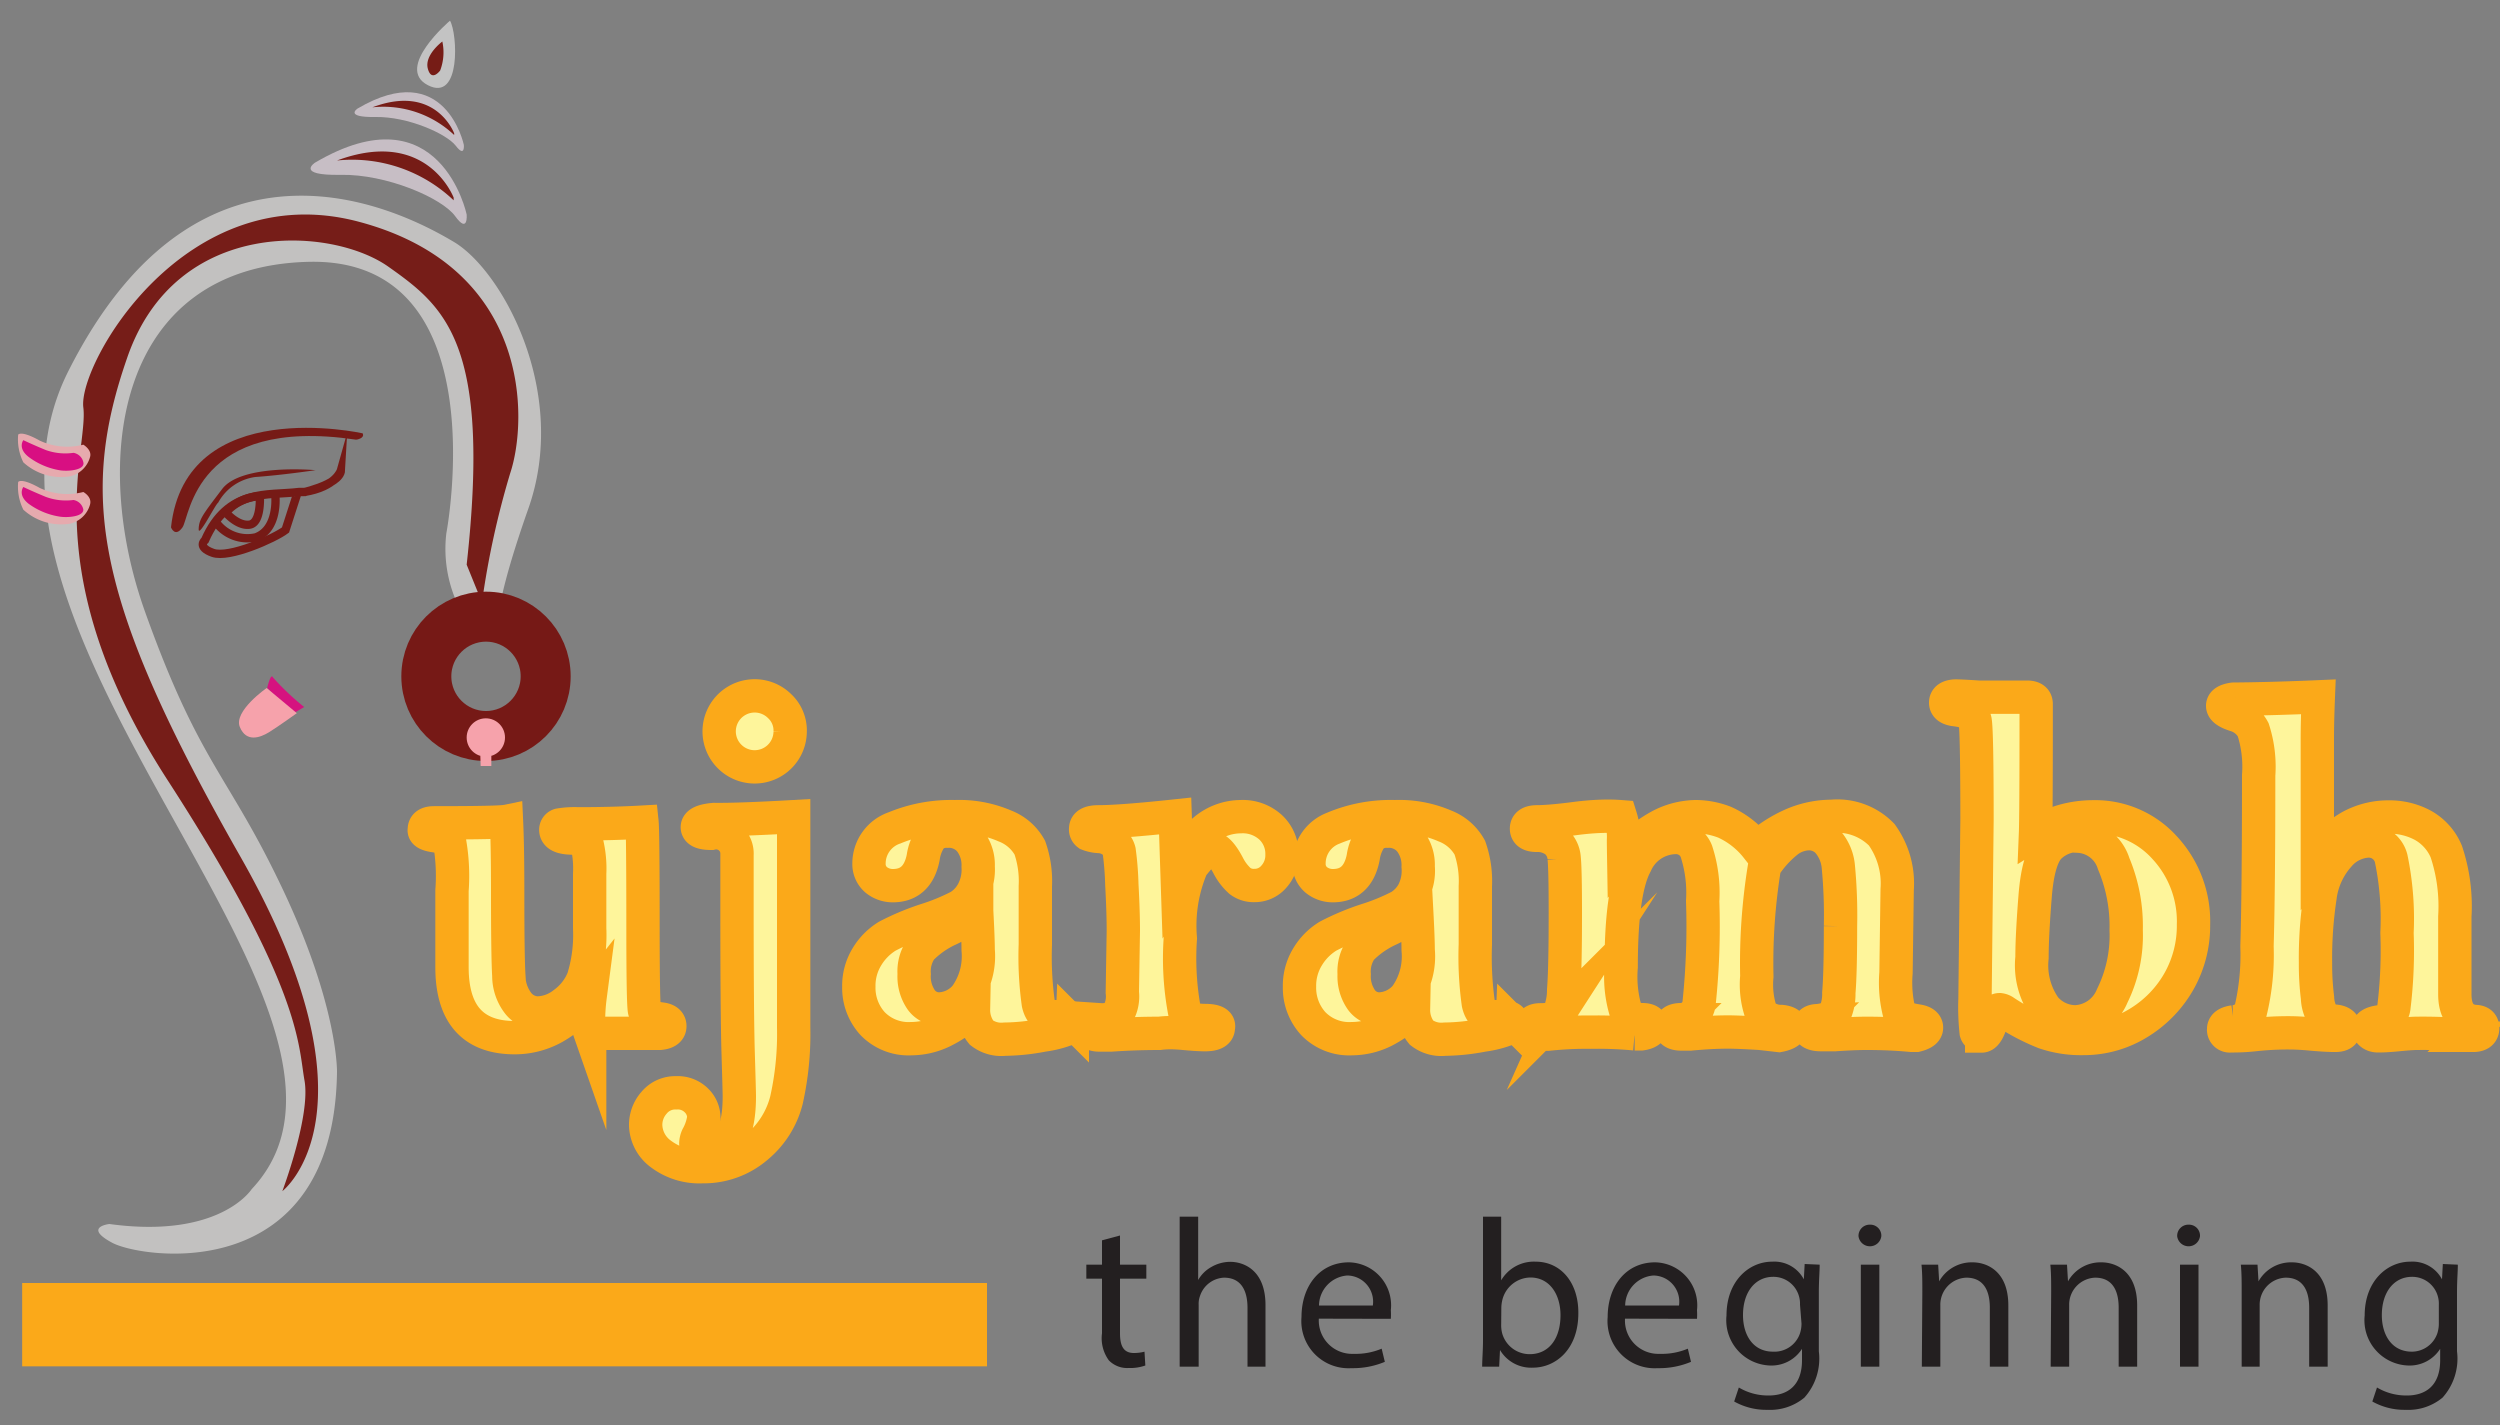 <svg id="Layer_1" data-name="Layer 1" xmlns="http://www.w3.org/2000/svg" viewBox="0 0 150 85.5"><rect x="0" y="0" width="150" height="85.5" fill="#808080" stroke="none"/><defs><style>.cls-1{fill:#c2c1c0;}.cls-2{fill:#761d18;}.cls-3{fill:#e6aaae;}.cls-4{fill:#d80f82;}.cls-5{fill:#c7bec5;}.cls-6{fill:#761c16;}.cls-7{fill:#c3c3c3;}.cls-8{fill:#d5137f;}.cls-9{fill:#f6a2ab;}.cls-10,.cls-12,.cls-15{fill:none;}.cls-10{stroke:#761916;stroke-width:3px;}.cls-10,.cls-12,.cls-13,.cls-15{stroke-miterlimit:10;}.cls-11{fill:#761a16;}.cls-12{stroke:#761a16;stroke-width:0.5px;}.cls-13{fill:#fef59b;stroke-width:2px;}.cls-13,.cls-15{stroke:#fba919;}.cls-14{fill:#231f20;}.cls-15{stroke-width:5px;}</style></defs><title>logo</title><path class="cls-1" d="M29.9,38.34s-.66-.85,1.8-7.82-1.56-14.27-4.46-16S12.16,6.28,4.1,22.27s20.82,38.65,11,49.08c0,0-1.9,3-8.54,2.09,0,0-1.6.18.18,1.13s13.29,2.67,13.48-10.23c0,0,.09-3.89-3.22-10.91S12,45.93,8.7,36.7,7.05,16,18.5,15.71,26.78,32,26.78,32a7.91,7.91,0,0,0,.89,4.68C28.93,38.72,29.9,38.34,29.9,38.34Z"/><path class="cls-2" d="M28.93,36.06a51.39,51.39,0,0,1,1.68-7.66c1.07-3.2,1.28-12.35-9.1-15.1S4.67,21.84,5,24.45s-3,9.91,5.07,22.38,7.82,15.89,8.2,18-1.33,6.64-1.33,6.64,6.21-4.74-2.51-20.06-9.72-21.58-6.78-30S19.89,13.59,23.3,16,29.47,20.61,28,33.88L28.86,36"/><path class="cls-3" d="M5,29.52a3.91,3.91,0,0,1-2.61-.24c-1.14-.64-1.3-.36-1.3-.36a3.11,3.11,0,0,0,.31,1.66,3.37,3.37,0,0,0,2.75.85A1.62,1.62,0,0,0,5.4,30.28C5.54,29.81,5,29.52,5,29.52Z"/><path class="cls-4" d="M4.41,30a3.47,3.47,0,0,1-1.67-.19c-.8-.33-1.34-.59-1.34-.59s-.36.47.31,1A4.26,4.26,0,0,0,3.6,31c.45.07,1.42,0,1.4-.43A.73.73,0,0,0,4.41,30Z"/><path class="cls-3" d="M5,26.68a3.91,3.91,0,0,1-2.61-.24c-1.14-.64-1.3-.36-1.3-.36a3.11,3.11,0,0,0,.31,1.66,3.37,3.37,0,0,0,2.75.85A1.62,1.62,0,0,0,5.4,27.43C5.54,27,5,26.68,5,26.68Z"/><path class="cls-4" d="M4.41,27.17A3.47,3.47,0,0,1,2.74,27c-.8-.33-1.34-.59-1.34-.59s-.36.47.31,1a4.26,4.26,0,0,0,1.9.81c.45.07,1.42,0,1.4-.43A.73.73,0,0,0,4.41,27.17Z"/><path class="cls-5" d="M28,12.87s-1.58-7.54-9.1-3.11c0,0-1.21.78,1.54.73s6.08,1.39,6.87,2.48S28,12.87,28,12.87Z"/><path class="cls-6" d="M27.22,11.86s-1.59-4.24-7-2.23a8.84,8.84,0,0,1,7,2.39"/><path class="cls-5" d="M27.83,8.69s-1.11-5.28-6.37-2.18c0,0-.85.54,1.08.51s4.25,1,4.81,1.73S27.83,8.69,27.83,8.69Z"/><path class="cls-6" d="M27.25,8s-1.11-3-4.91-1.56A6.19,6.19,0,0,1,27.25,8.1"/><path class="cls-7" d="M27,1.24s-3.34,2.83-1.33,3.87S27.45,2,27,1.24Z"/><path class="cls-6" d="M26.54,2.49s-1.09.81-.87,1.63.74.11.74.11A3.07,3.07,0,0,0,26.54,2.49Z"/><path class="cls-8" d="M18.25,42.42a15.4,15.4,0,0,1-1.87-1.77c-.13-.32-.35.63-.35.63l1.53,1.55Z"/><path class="cls-9" d="M16,41.28s-2,1.39-1.61,2.34,1.23.63,1.74.32,1.68-1.15,1.68-1.15Z"/><circle class="cls-10" cx="29.16" cy="40.58" r="3.58"/><circle class="cls-9" cx="29.15" cy="44.25" r="1.15"/><polygon class="cls-9" points="29.48 45.35 29.48 45.96 28.84 45.96 28.82 45.35 29.48 45.35"/><path class="cls-11" d="M18.93,28.21s-4.43-.41-5.6,1.13-1.39,1.82-1.41,2.4,1-1.48,1.17-1.58a3,3,0,0,1,2.23-1.54C16.92,28.51,18.93,28.21,18.93,28.21Z"/><path class="cls-11" d="M21.76,26s-10.62-2.38-11.5,5.64c0,0,.24.64.69,0s.74-6.69,10.41-5.26C21.36,26.39,21.91,26.31,21.76,26Z"/><path class="cls-12" d="M20.46,28.21s-.28,1-2.21,1.31l-.32,0c-1.88.23-4.25-.25-5.63,2.89,0,0-.51.41.47.76s3.7-.87,4.36-1.37l.7-2.17S20.41,29.12,20.46,28.21Z"/><path class="cls-12" d="M16.52,29.74s.21,2-1.17,2.5a2.33,2.33,0,0,1-2.4-.92"/><path class="cls-12" d="M15.59,29.77s.1,1.61-.62,1.71-1.42-.73-1.42-.73A2.92,2.92,0,0,1,15.59,29.77Z"/><path class="cls-13" d="M30.39,49.28q.07,1.52.07,4.15,0,4,.07,5.11a2.7,2.7,0,0,0,.58,1.68,1.53,1.53,0,0,0,1.16.56,2.65,2.65,0,0,0,1.56-.58A3.41,3.41,0,0,0,35,58.7a8.83,8.83,0,0,0,.38-3l0-3.27a6.55,6.55,0,0,0-.14-1.71q-.14-.41-1-.44t-.89-.46a.3.3,0,0,1,.21-.32,5.41,5.41,0,0,1,1.13-.07q2.05,0,3.83-.1.06.58.06,6.31,0,4.61.09,5t1,.5q.52.06.52.43t-.59.43h-.37q-.41,0-1,0H35.73q-.28,0-.35-.1a1.36,1.36,0,0,1-.07-.57,11.84,11.84,0,0,1,.1-1.55,7.52,7.52,0,0,1-2.15,1.86,4.86,4.86,0,0,1-2.37.62q-3.77,0-3.77-4.23V53.43A11.75,11.75,0,0,0,27,50.66q-.17-.41-.89-.51t-.65-.38q0-.4.58-.4Q29.95,49.37,30.39,49.28Z"/><path class="cls-13" d="M47.62,49V61.64A18.17,18.17,0,0,1,47.19,66a5.35,5.35,0,0,1-1.8,2.84A4.88,4.88,0,0,1,42.15,70a3.83,3.83,0,0,1-2.48-.75,2.21,2.21,0,0,1-.93-1.74,2,2,0,0,1,.5-1.34,1.64,1.64,0,0,1,1.32-.6,1.59,1.59,0,0,1,1.24.47,1.46,1.46,0,0,1,.43,1,3.16,3.16,0,0,1-.38,1.15,1.06,1.06,0,0,0-.1.41.35.35,0,0,0,.21.32,1.32,1.32,0,0,0,.61.11q1.79,0,1.79-3.26,0-.24-.07-2.58t-.07-8.81q0-2.53,0-3.09A1.25,1.25,0,0,0,42.68,50q-.84,0-.84-.37t1-.46Q44.26,49.19,47.62,49Zm-.21-5.12a2.13,2.13,0,1,1-.63-1.51A2,2,0,0,1,47.41,43.9Z"/><path class="cls-13" d="M58.41,60.57a7.05,7.05,0,0,1-1.85,1.31,4.39,4.39,0,0,1-1.88.44,3,3,0,0,1-2.33-.91,3.19,3.19,0,0,1-.82-2.21,3.33,3.33,0,0,1,.49-1.8,3.65,3.65,0,0,1,1.22-1.23,15.11,15.11,0,0,1,2.41-1,12.3,12.3,0,0,0,1.9-.79,2.33,2.33,0,0,0,.8-.84A2.82,2.82,0,0,0,58.69,52a2.34,2.34,0,0,0-.49-1.55,1.65,1.65,0,0,0-1.34-.58,1.3,1.3,0,0,0-1,.37,2.82,2.82,0,0,0-.47,1.22q-.34,1.68-1.82,1.68a1.57,1.57,0,0,1-1-.35,1.25,1.25,0,0,1-.43-1,2.26,2.26,0,0,1,1.54-2.12A8.86,8.86,0,0,1,57.3,49a6.93,6.93,0,0,1,3,.56,2.89,2.89,0,0,1,1.49,1.3,6.09,6.09,0,0,1,.33,2.31l0,3.5a20.29,20.29,0,0,0,.18,3.55q.18.78.79.78h.24l.4,0q.61,0,.61.34a.44.44,0,0,1-.25.38,6.32,6.32,0,0,1-1.52.39,12.55,12.55,0,0,1-2.28.24,1.94,1.94,0,0,1-1.4-.39A2.13,2.13,0,0,1,58.41,60.57Zm.19-5.93a6.25,6.25,0,0,1-1.7,1.14,5.65,5.65,0,0,0-1.64,1.16,2.35,2.35,0,0,0-.41,1.5A2.47,2.47,0,0,0,55.28,60a1.33,1.33,0,0,0,1.07.54,2.17,2.17,0,0,0,1.6-.79A4.1,4.1,0,0,0,58.69,57Q58.69,56.35,58.6,54.65Z"/><path class="cls-13" d="M70.61,52a6.25,6.25,0,0,1,1.7-2.23A3.43,3.43,0,0,1,74.45,49a2.48,2.48,0,0,1,1.8.65,2.17,2.17,0,0,1,.67,1.63,1.9,1.9,0,0,1-.48,1.31,1.51,1.51,0,0,1-1.18.54,1.35,1.35,0,0,1-.86-.27,3.23,3.23,0,0,1-.72-.95q-.53-1-.93-1T71.51,52a9,9,0,0,0-.69,4.3,17.36,17.36,0,0,0,.27,4.48q.27.45,1.2.45t.81.44q0,.41-.8.41-.44,0-1.29-.08T69.57,62q-1.46,0-2.9.1l-.71,0q-.62,0-.62-.47t.72-.44a1.4,1.4,0,0,0,1-.33,2.09,2.09,0,0,0,.28-1.32l.06-3.69q0-1.12-.09-2.79a18.45,18.45,0,0,0-.16-2,1,1,0,0,0-.38-.57,1.45,1.45,0,0,0-.82-.3,2.15,2.15,0,0,1-.67-.14.35.35,0,0,1-.14-.33q0-.4.74-.41,1.36,0,4.63-.35Z"/><path class="cls-13" d="M84.81,60.57A7.05,7.05,0,0,1,83,61.88a4.39,4.39,0,0,1-1.88.44,3,3,0,0,1-2.33-.91,3.19,3.19,0,0,1-.82-2.21,3.33,3.33,0,0,1,.49-1.8,3.65,3.65,0,0,1,1.22-1.23,15.1,15.1,0,0,1,2.41-1,12.3,12.3,0,0,0,1.9-.79,2.33,2.33,0,0,0,.8-.84A2.82,2.82,0,0,0,85.09,52a2.34,2.34,0,0,0-.49-1.55,1.65,1.65,0,0,0-1.34-.58,1.3,1.3,0,0,0-1,.37,2.82,2.82,0,0,0-.47,1.22q-.34,1.68-1.82,1.68a1.57,1.57,0,0,1-1-.35,1.25,1.25,0,0,1-.43-1A2.26,2.26,0,0,1,80,49.69,8.86,8.86,0,0,1,83.7,49a6.93,6.93,0,0,1,3,.56,2.89,2.89,0,0,1,1.49,1.3,6.08,6.08,0,0,1,.33,2.31l0,3.5a20.28,20.28,0,0,0,.18,3.55q.18.78.79.78h.24l.4,0q.61,0,.61.34a.44.44,0,0,1-.25.38,6.32,6.32,0,0,1-1.52.39,12.55,12.55,0,0,1-2.28.24,1.94,1.94,0,0,1-1.4-.39A2.13,2.13,0,0,1,84.81,60.57ZM85,54.65a6.25,6.25,0,0,1-1.7,1.14,5.65,5.65,0,0,0-1.64,1.16,2.35,2.35,0,0,0-.41,1.5A2.47,2.47,0,0,0,81.69,60a1.33,1.33,0,0,0,1.07.54,2.17,2.17,0,0,0,1.6-.79A4.1,4.1,0,0,0,85.09,57Q85.09,56.35,85,54.65Z"/><path class="cls-13" d="M97.42,51.29a8.12,8.12,0,0,1,2.15-1.72,4.73,4.73,0,0,1,2.21-.57,4.91,4.91,0,0,1,1.69.33,5.17,5.17,0,0,1,1.94,1.52,8,8,0,0,1,2.19-1.4,6,6,0,0,1,2.3-.47,3.72,3.72,0,0,1,3,1.1,5,5,0,0,1,.93,3.29l-.07,5a7.34,7.34,0,0,0,.21,2.44q.21.32,1.11.45.51.09.51.4t-.61.46l-.29,0Q113.42,62,112,62q-.8,0-1.92.08l-.8,0q-.74,0-.74-.41t.49-.43a2.29,2.29,0,0,0,1-.3,2.92,2.92,0,0,0,.3-1.37q.1-1.19.1-4A30.87,30.87,0,0,0,110.3,52a2.65,2.65,0,0,0-.61-1.47,1.55,1.55,0,0,0-1.18-.51,2.2,2.2,0,0,0-1.29.48A6.35,6.35,0,0,0,105.87,52a35.82,35.82,0,0,0-.46,6.59,5.18,5.18,0,0,0,.27,2.21,1.66,1.66,0,0,0,1.21.49q.56.06.56.38t-.71.46L105.6,62q-1.35-.08-1.91-.08-1,0-2.28.12l-.52,0q-.65,0-.65-.43t.64-.43a1.11,1.11,0,0,0,1.06-.94,43.82,43.82,0,0,0,.22-6.17,8,8,0,0,0-.38-3,1.3,1.3,0,0,0-1.26-.82,2.65,2.65,0,0,0-2.38,1.6q-.87,1.6-.87,6.17a7.18,7.18,0,0,0,.27,2.63,1.16,1.16,0,0,0,1,.53q.56,0,.56.38t-.61.47l-.41,0a23.78,23.78,0,0,0-2.63-.1,21.55,21.55,0,0,0-2.56.12l-.53,0q-.49,0-.49-.43t.55-.43q.89,0,1.09-.31a3.59,3.59,0,0,0,.31-1.49q.1-1.22.1-4.6,0-2.63-.07-3.3a1.46,1.46,0,0,0-.49-1,1.8,1.8,0,0,0-1.16-.37q-.61,0-.61-.4t.61-.41q.78,0,2.32-.2T97.23,49a4.05,4.05,0,0,1,.18,1.42Q97.41,50.67,97.42,51.29Z"/><path class="cls-13" d="M122.13,50a6.56,6.56,0,0,1,1.69-.75,6.67,6.67,0,0,1,1.8-.24,5.6,5.6,0,0,1,4.26,1.85,6.5,6.5,0,0,1,1.73,4.61,6.77,6.77,0,0,1-.85,3.37,6.9,6.9,0,0,1-2.34,2.47,6.27,6.27,0,0,1-3.44,1,6.76,6.76,0,0,1-2.32-.36,12.79,12.79,0,0,1-2.38-1.25.65.65,0,0,0-.3-.12q-.31,0-.46.58-.28,1-.62,1a.31.31,0,0,1-.33-.22,14,14,0,0,1-.07-2l.12-10.73q0-5.51-.12-6t-1.12-.62q-.64-.06-.64-.43t.58-.4q.33,0,1.4.07.81,0,1.42,0l1.48,0q.55,0,.55.41V43Q122.17,49,122.13,50Zm2.57.12a2.48,2.48,0,0,0-1.66.63q-.74.63-.93,3t-.19,3.71a4.39,4.39,0,0,0,.78,3,2.41,2.41,0,0,0,1.84.85,2.49,2.49,0,0,0,2.19-1.55,8.2,8.2,0,0,0,.84-3.94,9.67,9.67,0,0,0-.75-4A2.34,2.34,0,0,0,124.7,50.17Z"/><path class="cls-13" d="M139.1,41.81q-.06,1.48-.06,2.54V48.3q0,2.54,0,3.12a6.14,6.14,0,0,1,1.94-1.8,4.75,4.75,0,0,1,2.36-.6,4.23,4.23,0,0,1,2,.48,3.22,3.22,0,0,1,1.44,1.6,10.38,10.38,0,0,1,.51,3.9l0,4.65q0,1.52,1.2,1.64.47,0,.47.4t-.5.43l-.4,0A29.45,29.45,0,0,0,145,62q-.34,0-1.23.09-.62.06-1.08.06t-.61-.4q0-.34.68-.44a1,1,0,0,0,.87-.84,28,28,0,0,0,.19-4.49,17.77,17.77,0,0,0-.35-4.47,1.38,1.38,0,0,0-1.41-1.05,2.46,2.46,0,0,0-1.74.89,4.58,4.58,0,0,0-1.12,2.49,24.38,24.38,0,0,0-.27,3.93,16.1,16.1,0,0,0,.12,2.09,2.25,2.25,0,0,0,.33,1.11,1.25,1.25,0,0,0,.73.3q.56.06.56.47t-.64.38q-.47,0-1.37-.08-.74-.07-1.32-.07a18.62,18.62,0,0,0-2.17.12,11.78,11.78,0,0,1-1.32.06.37.37,0,0,1-.43-.41q0-.34.61-.43a1.26,1.26,0,0,0,1-.63,14.46,14.46,0,0,0,.39-3.9q.1-3.36.1-10.26a7.22,7.22,0,0,0-.33-2.74,1.79,1.79,0,0,0-1.09-.88q-.74-.24-.74-.55t.64-.4Q136.31,41.93,139.1,41.81Z"/><path class="cls-14" d="M67.2,74.13v1.75h1.58v.84H67.2V80c0,.75.21,1.18.83,1.18a2.47,2.47,0,0,0,.64-.08l.05.83a2.71,2.71,0,0,1-1,.15,1.53,1.53,0,0,1-1.19-.46A2.25,2.25,0,0,1,66.12,80V76.72h-.94v-.84h.94V74.42Z"/><path class="cls-14" d="M70.78,73h1.11v3.8h0a2.05,2.05,0,0,1,.79-.78,2.27,2.27,0,0,1,1.13-.31c.82,0,2.12.5,2.12,2.6V82H74.85V78.47c0-1-.36-1.81-1.41-1.81A1.59,1.59,0,0,0,72,77.76a1.34,1.34,0,0,0-.08.53V82H70.78Z"/><path class="cls-14" d="M79.13,79.12a2,2,0,0,0,2.09,2.11,4,4,0,0,0,1.68-.31l.19.79a4.93,4.93,0,0,1-2,.38,2.83,2.83,0,0,1-3-3.07c0-1.84,1.08-3.28,2.85-3.28a2.58,2.58,0,0,1,2.51,2.87,4.21,4.21,0,0,1,0,.52Zm3.24-.79a1.57,1.57,0,0,0-1.53-1.8,1.83,1.83,0,0,0-1.7,1.8Z"/><path class="cls-14" d="M88.93,82c0-.41.05-1,.05-1.57V73h1.09v3.82h0a2.27,2.27,0,0,1,2.07-1.12c1.51,0,2.58,1.26,2.56,3.1,0,2.17-1.37,3.26-2.73,3.26A2.17,2.17,0,0,1,90,81h0l-.05,1Zm1.14-2.44a2.08,2.08,0,0,0,.05.4,1.71,1.71,0,0,0,1.66,1.29c1.16,0,1.85-.94,1.85-2.34,0-1.22-.63-2.26-1.81-2.26A1.76,1.76,0,0,0,90.14,78a2.16,2.16,0,0,0-.06.45Z"/><path class="cls-14" d="M97.5,79.12a2,2,0,0,0,2.09,2.11,4,4,0,0,0,1.68-.31l.19.79a4.93,4.93,0,0,1-2,.38,2.83,2.83,0,0,1-3-3.07c0-1.84,1.08-3.28,2.85-3.28a2.58,2.58,0,0,1,2.51,2.87,4.21,4.21,0,0,1,0,.52Zm3.24-.79a1.57,1.57,0,0,0-1.53-1.8,1.83,1.83,0,0,0-1.7,1.8Z"/><path class="cls-14" d="M109.18,75.88c0,.44-.05.93-.05,1.67v3.53a3.5,3.5,0,0,1-.87,2.78,3.22,3.22,0,0,1-2.21.73,3.93,3.93,0,0,1-2-.5l.28-.84a3.43,3.43,0,0,0,1.79.48c1.13,0,2-.59,2-2.12v-.68h0a2.17,2.17,0,0,1-1.94,1,2.72,2.72,0,0,1-2.59-3c0-2.06,1.34-3.23,2.74-3.23a2,2,0,0,1,1.9,1.06h0l.05-.92ZM108,78.28a1.57,1.57,0,0,0-.06-.5,1.59,1.59,0,0,0-1.55-1.17c-1.06,0-1.81.89-1.81,2.3,0,1.19.6,2.19,1.8,2.19A1.62,1.62,0,0,0,108,80a1.92,1.92,0,0,0,.09-.59Z"/><path class="cls-14" d="M112.88,74.17a.69.69,0,0,1-1.37,0,.67.67,0,0,1,.69-.69A.66.66,0,0,1,112.88,74.17ZM111.65,82V75.88h1.11V82Z"/><path class="cls-14" d="M115.34,77.53c0-.63,0-1.14-.05-1.65h1l.06,1h0a2.24,2.24,0,0,1,2-1.14c.84,0,2.15.5,2.15,2.59V82h-1.11V78.46c0-1-.36-1.8-1.41-1.8a1.62,1.62,0,0,0-1.56,1.65V82h-1.11Z"/><path class="cls-14" d="M123.07,77.53c0-.63,0-1.14-.05-1.65h1l.06,1h0a2.24,2.24,0,0,1,2-1.14c.84,0,2.15.5,2.15,2.59V82h-1.11V78.46c0-1-.36-1.8-1.41-1.8a1.62,1.62,0,0,0-1.56,1.65V82h-1.11Z"/><path class="cls-14" d="M132,74.17a.69.69,0,0,1-1.37,0,.67.67,0,0,1,.69-.69A.66.66,0,0,1,132,74.17ZM130.8,82V75.88h1.11V82Z"/><path class="cls-14" d="M134.5,77.53c0-.63,0-1.14-.05-1.65h1l.06,1h0a2.24,2.24,0,0,1,2-1.14c.84,0,2.15.5,2.15,2.59V82h-1.11V78.46c0-1-.36-1.8-1.41-1.8a1.62,1.62,0,0,0-1.56,1.65V82H134.5Z"/><path class="cls-14" d="M147.47,75.88c0,.44-.05.93-.05,1.67v3.53a3.5,3.5,0,0,1-.87,2.78,3.22,3.22,0,0,1-2.21.73,3.93,3.93,0,0,1-2-.5l.28-.84a3.43,3.43,0,0,0,1.79.48c1.13,0,2-.59,2-2.12v-.68h0a2.17,2.17,0,0,1-1.94,1,2.72,2.72,0,0,1-2.59-3c0-2.06,1.34-3.23,2.74-3.23a2,2,0,0,1,1.9,1.06h0l.05-.92Zm-1.14,2.4a1.57,1.57,0,0,0-.06-.5,1.59,1.59,0,0,0-1.55-1.17c-1.06,0-1.81.89-1.81,2.3,0,1.19.6,2.19,1.8,2.19A1.62,1.62,0,0,0,146.24,80a1.92,1.92,0,0,0,.09-.59Z"/><line class="cls-15" x1="1.33" y1="79.48" x2="59.22" y2="79.48"/></svg>